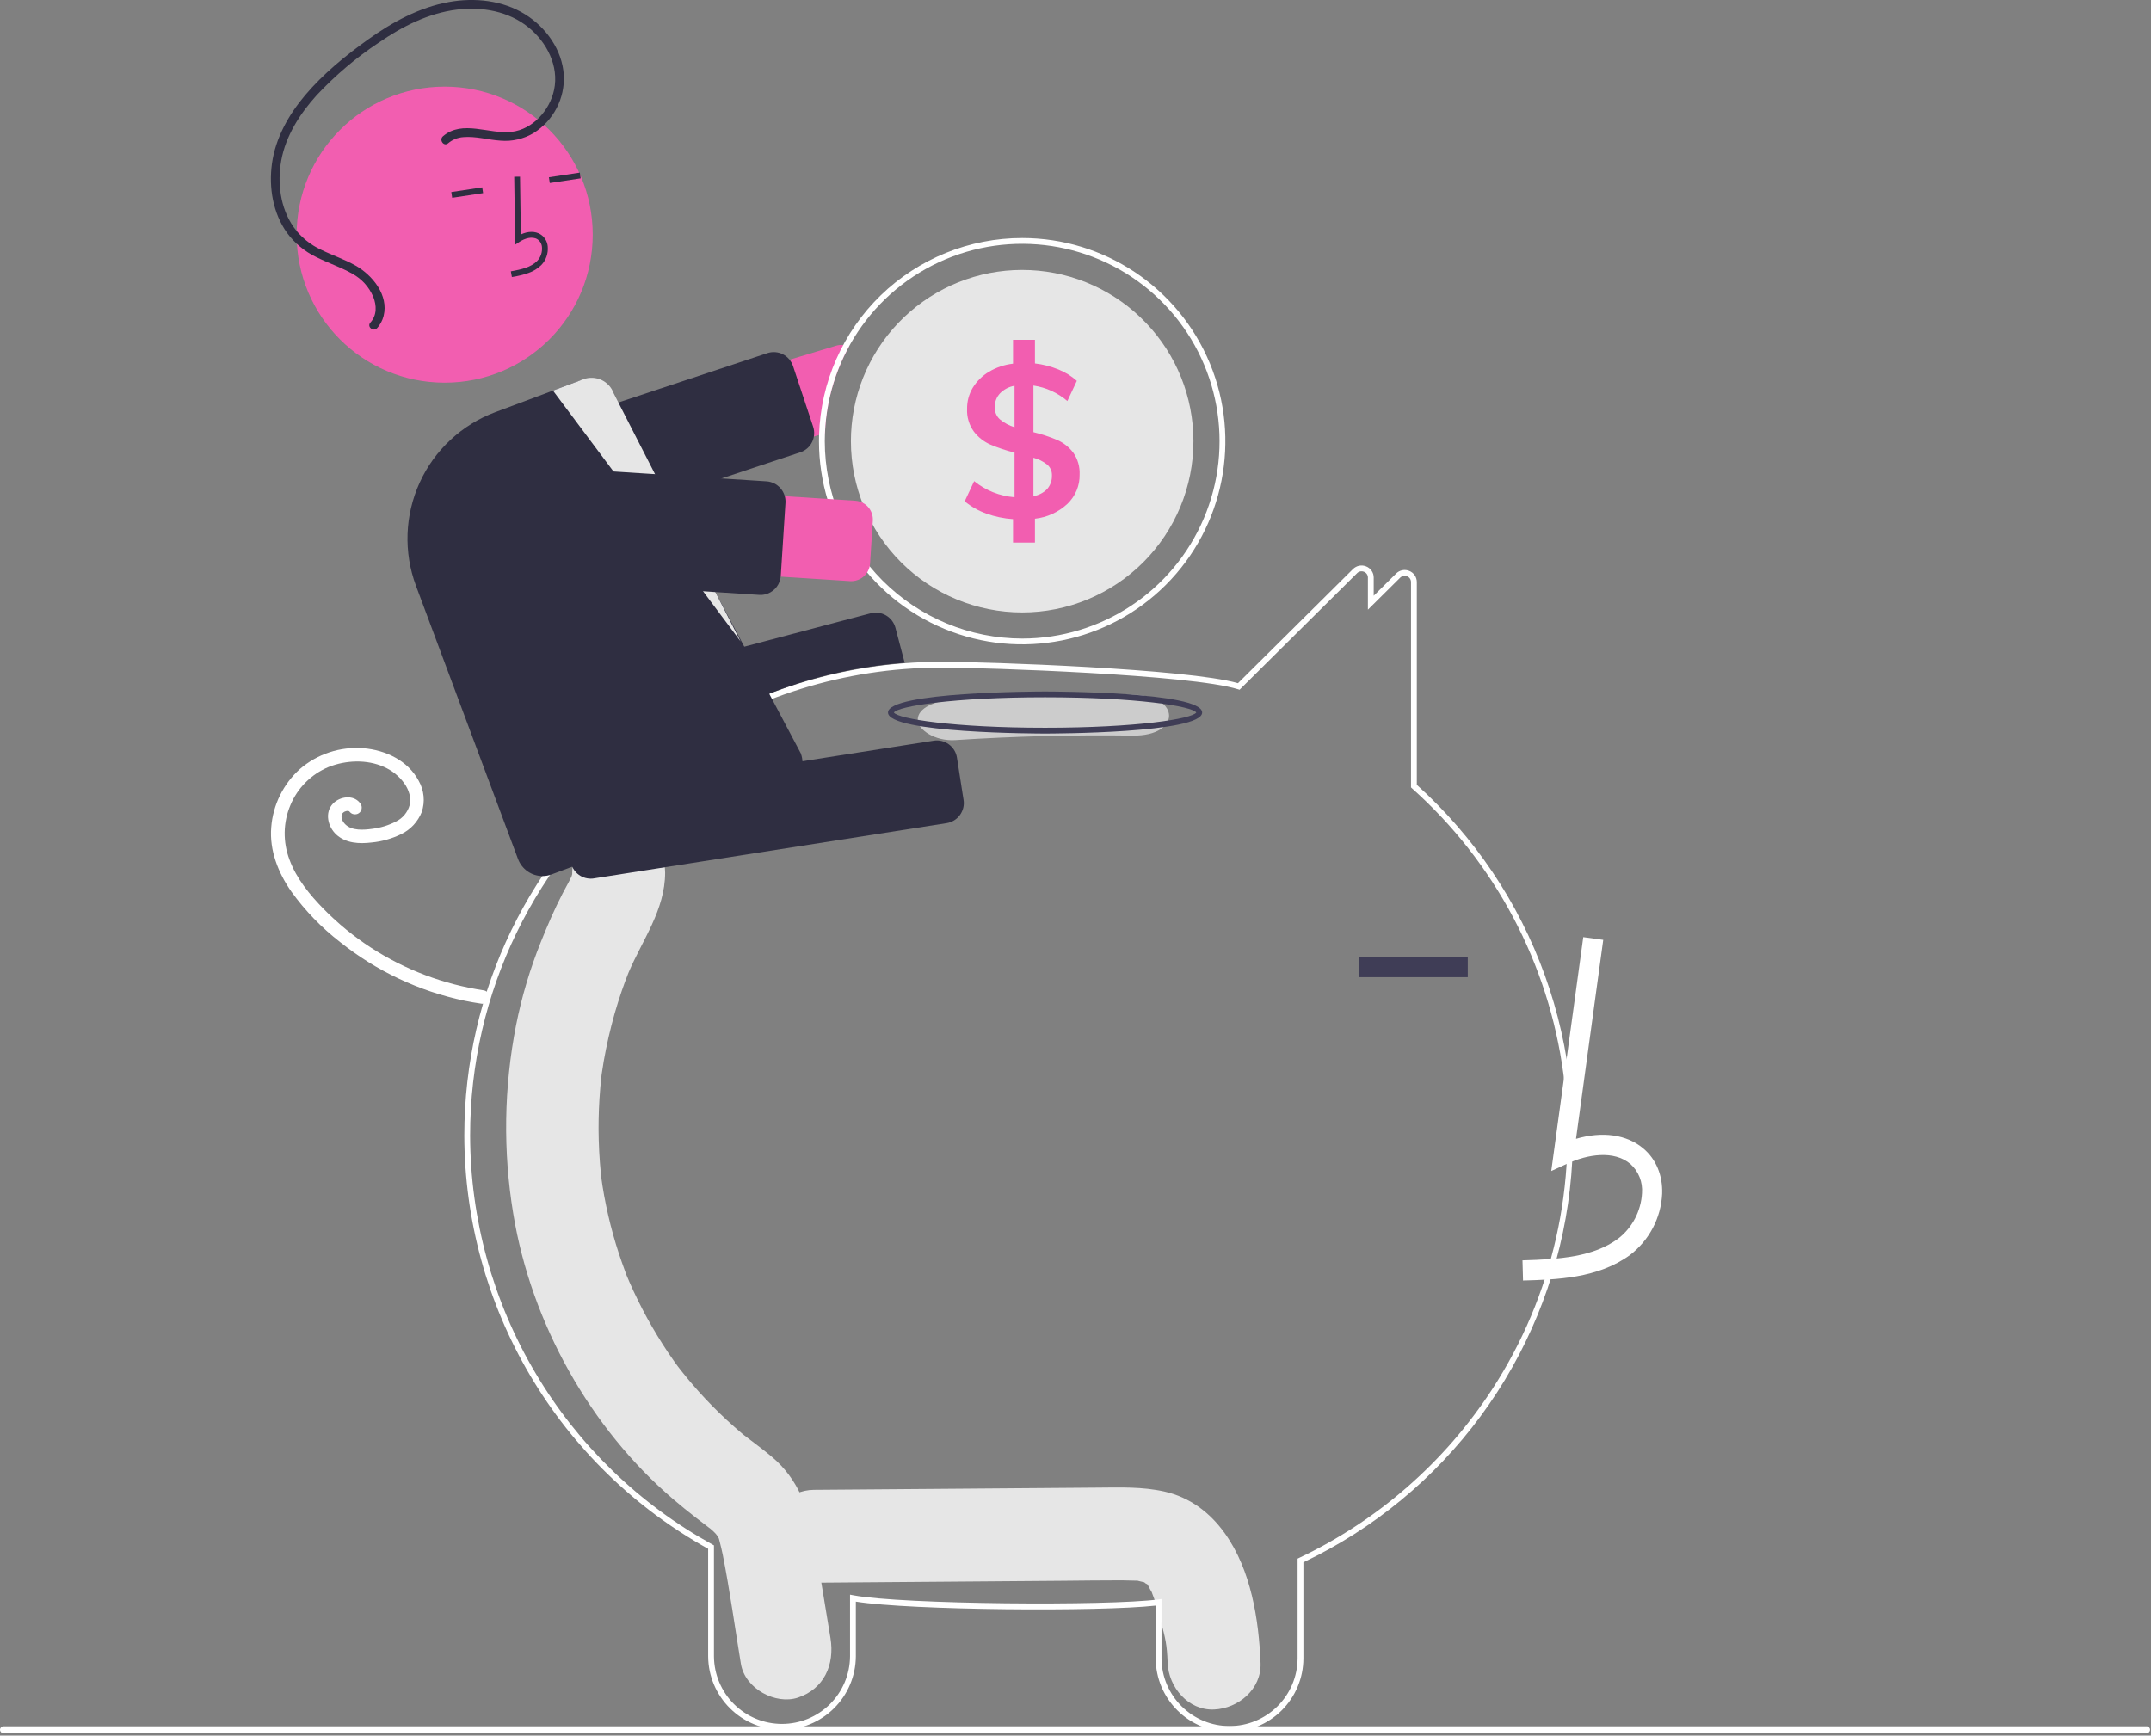 <svg version="1.2" baseProfile="tiny-ps" xmlns="http://www.w3.org/2000/svg" viewBox="0 0 741 598" width="741" height="598">
	<rect x="0" y="0" width="741" height="598" fill="#808080" stroke="none"/>
	<title>money-pink-svg</title>
	<style>
		tspan { white-space:pre }
		.shp0 { fill: #e6e6e6 } 
		.shp1 { fill: #ffffff } 
		.shp2 { fill: #f25eb0 } 
		.shp3 { fill: #2f2e41 } 
		.shp4 { fill: #cccccc } 
		.shp5 { fill: #3f3d56 } 
	</style>
	<path id="Layer" class="shp0" d="M421.95 528.31C416.83 521.14 409.89 515.89 401.18 513.92C393.58 512.21 385.76 512.5 378.04 512.56L280.34 513.32C271.98 513.38 263.96 520.63 264.34 529.32C264.73 537.93 271.38 545.39 280.34 545.32C308.96 545.1 337.58 544.87 366.19 544.65C372.94 544.6 379.69 544.48 386.44 544.5C387.95 544.51 389.46 544.59 390.98 544.6C391.34 544.61 391.61 544.61 391.8 544.6C391.84 544.61 391.88 544.62 391.94 544.64C392.73 544.86 393.54 545.01 394.34 545.21C394.06 545.22 394.85 545.72 395.25 545.88C395.3 545.99 395.42 546.18 395.62 546.48C395.89 546.99 396.69 548.54 396.73 548.49C397.03 549.25 397.32 550.02 397.59 550.8C397.87 551.57 398.13 552.35 398.38 553.13C398.63 553.92 398.87 554.71 399.09 555.5C399.31 556.29 399.52 557.08 399.71 557.88C401.57 564.93 401.98 566.4 402.25 573.01C402.59 581.37 409.37 589.41 418.25 589.01C426.63 588.64 434.61 581.97 434.25 573.01C433.64 557.92 430.99 540.96 421.95 528.31Z" />
	<path id="Layer" class="shp0" d="M286.09 564.41C284.25 553.29 282.45 542.17 280.58 531.05C278.68 519.78 274.81 509.45 266.03 502.06C263.69 500.08 261.26 498.23 258.82 496.39C257.96 495.75 257.1 495.1 256.25 494.44C256.2 494.4 256.17 494.37 256.13 494.34C256.03 494.26 255.92 494.16 255.77 494.04C252.11 490.94 248.58 487.71 245.22 484.27C242.23 481.22 239.37 478.04 236.64 474.73C235.96 473.9 235.29 473.07 234.62 472.22C234.51 472.08 233.89 471.28 233.49 470.77C233.11 470.25 232.42 469.31 232.31 469.14C231.53 468.05 230.77 466.94 230.02 465.82C228.75 463.91 227.52 461.98 226.33 460.02C225.14 458.06 224 456.07 222.89 454.06C221.79 452.04 220.74 450.01 219.73 447.95C218.72 445.89 217.75 443.81 216.83 441.71C216.47 440.87 216.11 440.03 215.76 439.19C215.67 438.93 215.55 438.6 215.39 438.16C214.65 436.12 213.91 434.09 213.23 432.02C211.79 427.64 210.55 423.2 209.52 418.69C209.01 416.46 208.54 414.22 208.13 411.97C207.92 410.82 207.73 409.66 207.54 408.5C207.51 408.3 207.33 407.05 207.23 406.34C207.15 405.63 207 404.37 206.98 404.18C206.87 403 206.76 401.83 206.67 400.66C206.47 398.02 206.33 395.37 206.26 392.73C206.13 388.02 206.22 383.31 206.51 378.6C206.67 375.96 206.91 373.32 207.2 370.69C207.22 370.53 207.23 370.4 207.25 370.28C207.26 370.16 207.28 370.03 207.31 369.86C207.52 368.41 207.75 366.96 208 365.51C208.24 364.13 208.5 362.76 208.78 361.39C209.05 360.03 209.35 358.66 209.66 357.3C209.97 355.94 210.3 354.59 210.65 353.23C210.99 351.88 211.36 350.54 211.74 349.19C212.47 346.66 213.26 344.14 214.11 341.64C214.48 340.53 214.88 339.43 215.28 338.33C215.25 338.4 216.46 335.31 216.48 335.21C221.27 323.88 229.11 313.55 229.13 300.68C229.13 291.97 221.76 283.62 213.13 284.02C210.99 284.1 208.89 284.59 206.95 285.47C205 286.34 203.24 287.58 201.76 289.12C200.28 290.66 199.11 292.47 198.32 294.45C197.52 296.43 197.12 298.55 197.13 300.68C197.13 300.88 197.12 301.04 197.12 301.2C197.04 301.48 196.98 301.7 196.92 301.9C195.98 303.93 194.83 305.86 193.81 307.85C191 313.27 188.6 318.87 186.32 324.55C185.39 326.87 184.51 329.2 183.69 331.55C182.86 333.91 182.1 336.28 181.39 338.67C180.67 341.06 180.02 343.46 179.42 345.88C178.82 348.3 178.28 350.74 177.79 353.18C176.74 358.53 175.92 363.92 175.36 369.34C174.79 374.77 174.46 380.21 174.38 385.66C174.3 391.11 174.46 396.56 174.87 402C175.28 407.43 175.93 412.85 176.82 418.22C183.03 456.04 203.48 492.23 231.93 516.56C234.39 518.67 236.92 520.71 239.47 522.71C240.53 523.54 241.6 524.35 242.67 525.16C243.17 525.54 245.27 527.19 244.35 526.39C246.33 528.08 247.16 528.94 247.67 530.18C247.75 530.47 247.85 530.86 247.98 531.39C248.34 532.8 248.68 534.2 248.97 535.63C251.44 548.08 253.16 560.74 255.23 573.27C256.65 581.88 267.25 587.48 274.91 584.9C283.83 581.9 287.61 573.64 286.09 564.41Z" />
	<path id="Layer" fill-rule="evenodd" class="shp1" d="M413.87 594.81C410.79 593.54 407.99 591.69 405.63 589.34C403.27 587 401.39 584.21 400.1 581.15C398.81 578.08 398.14 574.78 398.13 571.46L398.13 553.21C379.02 555.35 313.58 554.85 294.83 551.84L294.83 570.73C294.78 577.44 292.08 583.86 287.31 588.59C282.54 593.32 276.1 595.98 269.39 595.98C262.67 595.98 256.23 593.32 251.47 588.59C246.7 583.86 244 577.44 243.95 570.73L243.95 533.64C231.3 526.61 219.64 517.94 209.28 507.84C198.92 497.74 189.95 486.32 182.6 473.86C175.25 461.4 169.59 448.02 165.76 434.06C161.94 420.11 159.98 405.71 159.95 391.25C159.95 341.42 182.53 294.93 221.91 263.71C228.26 258.66 234.99 254.08 242.02 250.02C249.05 245.96 256.38 242.42 263.94 239.45C271.5 236.47 279.26 234.06 287.18 232.24C295.09 230.41 303.13 229.18 311.23 228.54C315.66 228.19 320.11 228.02 324.47 228.02C339.82 228.02 409.09 230.39 426.47 235.39L466.09 196.07C466.38 195.78 466.71 195.53 467.08 195.34C467.44 195.14 467.83 195 468.23 194.92C468.63 194.84 469.05 194.82 469.45 194.86C469.86 194.9 470.26 195 470.64 195.16C471.03 195.31 471.38 195.52 471.7 195.78C472.02 196.04 472.3 196.34 472.53 196.68C472.76 197.03 472.94 197.4 473.06 197.79C473.17 198.19 473.23 198.6 473.23 199.01L473.23 205.26L480.94 197.62C481.23 197.33 481.56 197.08 481.93 196.88C482.29 196.69 482.68 196.55 483.08 196.47C483.48 196.39 483.89 196.37 484.3 196.41C484.71 196.45 485.11 196.55 485.49 196.71C485.87 196.86 486.23 197.07 486.55 197.33C486.87 197.59 487.15 197.89 487.38 198.23C487.61 198.57 487.79 198.95 487.9 199.34C488.02 199.74 488.08 200.15 488.08 200.56L488.08 270.42C507.96 288.35 523.12 310.9 532.2 336.09C541.28 361.27 544.02 388.31 540.15 414.8C536.29 441.29 525.95 466.42 510.05 487.96C494.15 509.5 473.18 526.79 449.01 538.29L449.01 571.46C448.99 574.79 448.32 578.08 447.03 581.15C445.75 584.21 443.87 587 441.51 589.34C439.15 591.69 436.35 593.54 433.27 594.81C430.19 596.07 426.89 596.72 423.57 596.71C420.24 596.72 416.94 596.07 413.87 594.81ZM400.13 550.94L400.13 571.46C400.18 577.64 402.67 583.55 407.06 587.91C411.45 592.26 417.38 594.71 423.57 594.71C429.75 594.71 435.68 592.26 440.07 587.91C444.47 583.55 446.96 577.64 447.01 571.46L447.01 537.03L447.58 536.75C454.32 533.56 460.83 529.9 467.07 525.8C473.31 521.71 479.26 517.19 484.88 512.27C490.49 507.36 495.77 502.07 500.66 496.43C505.54 490.79 510.04 484.83 514.11 478.57C524.46 462.64 531.9 444.99 536.07 426.46C540.24 407.93 541.09 388.8 538.57 369.96C536.05 351.13 530.2 332.9 521.3 316.12C512.4 299.33 500.59 284.26 486.41 271.61L486.08 271.31L486.08 200.56C486.08 200.34 486.05 200.13 485.99 199.93C485.93 199.72 485.84 199.53 485.72 199.35C485.6 199.17 485.46 199.01 485.29 198.88C485.12 198.75 484.94 198.64 484.74 198.56C484.54 198.48 484.33 198.42 484.11 198.4C483.9 198.38 483.68 198.39 483.47 198.43C483.26 198.47 483.06 198.55 482.87 198.65C482.68 198.75 482.51 198.88 482.35 199.03L471.23 210.06L471.23 199.01C471.23 198.79 471.2 198.58 471.14 198.38C471.08 198.17 470.99 197.98 470.87 197.8C470.75 197.62 470.61 197.46 470.44 197.33C470.27 197.2 470.09 197.09 469.89 197.01C469.69 196.93 469.48 196.87 469.26 196.85C469.05 196.83 468.83 196.84 468.62 196.88C468.41 196.92 468.2 197 468.01 197.1C467.82 197.2 467.65 197.33 467.5 197.49L427.02 237.65L426.45 237.47C410.29 232.42 339.94 230.02 324.47 230.02C320.16 230.02 315.76 230.19 311.39 230.53C303.39 231.16 295.45 232.38 287.63 234.19C279.81 235.99 272.14 238.37 264.67 241.31C257.2 244.25 249.97 247.74 243.02 251.75C236.07 255.76 229.43 260.29 223.15 265.28C184.25 296.12 161.95 342.03 161.95 391.25C161.98 405.59 163.93 419.86 167.73 433.68C171.53 447.5 177.16 460.76 184.47 473.09C191.78 485.43 200.7 496.74 211 506.72C221.29 516.69 232.87 525.25 245.43 532.17L245.95 532.46L245.95 570.73C246 576.91 248.49 582.82 252.88 587.18C257.27 591.53 263.2 593.97 269.39 593.97C275.57 593.97 281.5 591.53 285.89 587.18C290.28 582.82 292.78 576.91 292.83 570.73L292.83 549.44L294.01 549.66C310.87 552.84 381.84 553.34 399 551.09L400.13 550.94Z" />
	<path id="Layer" class="shp2" d="M288 119.12L177.26 152.4C173.74 153.46 170.78 155.88 169.04 159.12C167.3 162.36 166.91 166.16 167.97 169.68C169.03 173.21 171.45 176.17 174.68 177.91C177.92 179.65 181.72 180.04 185.25 178.99L282.16 149.86L284.19 149.25C284.29 146.64 284.54 144.05 284.95 141.47C285.35 138.9 285.9 136.35 286.6 133.84C287.29 131.32 288.14 128.86 289.12 126.44C290.1 124.03 291.22 121.67 292.48 119.39C292.32 119.32 292.16 119.25 292 119.19C291.83 119.14 291.67 119.09 291.5 119.04C291.33 119 291.16 118.96 290.99 118.93C290.82 118.9 290.65 118.88 290.48 118.87C290.27 118.85 290.06 118.84 289.85 118.84C289.64 118.84 289.43 118.85 289.23 118.87C289.02 118.89 288.81 118.92 288.61 118.96C288.4 119 288.2 119.06 288 119.12Z" />
	<path id="Layer" class="shp3" d="M183.33 186.08C182.6 186.08 181.88 185.97 181.18 185.74C180.49 185.51 179.83 185.18 179.24 184.75C178.65 184.32 178.13 183.81 177.69 183.22C177.26 182.63 176.93 181.97 176.69 181.28L169.77 160.39C169.48 159.51 169.37 158.59 169.43 157.68C169.5 156.76 169.75 155.86 170.16 155.04C170.57 154.22 171.14 153.49 171.84 152.89C172.53 152.29 173.34 151.83 174.21 151.54L264.34 121.67C265.22 121.38 266.14 121.26 267.05 121.33C267.97 121.4 268.87 121.64 269.69 122.06C270.51 122.47 271.24 123.04 271.84 123.74C272.44 124.43 272.9 125.24 273.19 126.11L280.12 147.01C280.4 147.86 280.52 148.76 280.46 149.65C280.41 150.55 280.18 151.43 279.79 152.24C279.41 153.05 278.87 153.77 278.2 154.38C277.54 154.98 276.76 155.45 275.92 155.77C275.84 155.8 275.76 155.83 275.67 155.85L185.54 185.72C185.36 185.78 185.18 185.83 185 185.88C184.82 185.92 184.64 185.96 184.45 185.99C184.27 186.02 184.08 186.04 183.89 186.06C183.71 186.08 183.52 186.08 183.33 186.08Z" />
	<path id="Layer" fill-rule="evenodd" class="shp1" d="M352.13 82.01C380.44 82.01 405.96 99.06 416.8 125.22C427.63 151.38 421.65 181.49 401.63 201.51C381.61 221.52 351.5 227.51 325.34 216.68C299.18 205.84 282.13 180.32 282.13 152.01C282.13 151.29 282.14 150.57 282.16 149.86C282.44 140.85 284.45 131.98 288.1 123.74C291.74 115.5 296.93 108.04 303.4 101.76C309.87 95.49 317.49 90.53 325.84 87.14C334.19 83.75 343.12 82.01 352.13 82.01ZM352.13 220.01C379.38 220.01 404 203.74 414.68 178.67C425.37 153.6 420.05 124.57 401.18 104.92C382.3 85.26 353.52 78.77 328.03 88.42C302.55 98.08 285.29 122.02 284.19 149.25C284.15 150.16 284.13 151.08 284.13 152.01C284.14 160.93 285.9 169.77 289.32 178.02C292.74 186.26 297.75 193.76 304.07 200.07C310.38 206.38 317.87 211.39 326.12 214.81C334.36 218.23 343.2 220 352.13 220.01Z" />
	<path id="Layer" class="shp0" d="M411.13 152.01C411.13 167.66 404.91 182.66 393.85 193.73C382.78 204.79 367.78 211.01 352.13 211.01C336.48 211.01 321.47 204.79 310.41 193.73C299.34 182.66 293.13 167.66 293.13 152.01C293.13 150.14 293.22 148.3 293.39 146.48C294.81 131.38 301.99 117.4 313.45 107.46C324.9 97.51 339.74 92.36 354.9 93.07C370.05 93.78 384.34 100.3 394.81 111.28C405.29 122.25 411.13 136.84 411.13 152.01L411.13 152.01Z" />
	<path id="Layer" fill-rule="evenodd" class="shp2" d="M370.72 157.65C371.01 158.25 371.25 158.88 371.44 159.52C371.63 160.16 371.76 160.81 371.84 161.48C371.92 162.14 371.95 162.81 371.92 163.48C371.94 164.42 371.86 165.35 371.69 166.28C371.51 167.2 371.25 168.1 370.89 168.97C370.53 169.83 370.08 170.66 369.55 171.44C369.02 172.21 368.41 172.93 367.74 173.58C366.97 174.29 366.15 174.94 365.28 175.53C364.41 176.11 363.5 176.62 362.55 177.06C361.6 177.49 360.61 177.85 359.61 178.13C358.6 178.41 357.57 178.6 356.53 178.72L356.53 186.94L348.98 186.94L348.98 178.87C348.19 178.81 347.41 178.73 346.63 178.63C345.85 178.52 345.08 178.39 344.31 178.23C343.54 178.07 342.77 177.88 342.02 177.67C341.26 177.45 340.51 177.21 339.77 176.95C339.09 176.71 338.43 176.44 337.78 176.14C337.12 175.84 336.49 175.52 335.86 175.16C335.24 174.81 334.63 174.43 334.04 174.02C333.45 173.62 332.88 173.18 332.33 172.73L335.59 165.77C336.57 166.57 337.61 167.29 338.71 167.94C339.8 168.58 340.94 169.14 342.12 169.61C343.3 170.08 344.51 170.46 345.74 170.74C346.98 171.03 348.23 171.22 349.5 171.32L349.5 155.93C348.78 155.76 348.07 155.57 347.37 155.37C346.66 155.17 345.96 154.95 345.26 154.72C344.56 154.49 343.87 154.24 343.18 153.98C342.49 153.72 341.81 153.45 341.14 153.16C340.58 152.91 340.03 152.63 339.51 152.31C338.98 151.99 338.48 151.64 338 151.26C337.52 150.88 337.06 150.47 336.64 150.03C336.21 149.59 335.81 149.13 335.44 148.64C335.04 148.07 334.69 147.48 334.38 146.86C334.08 146.24 333.83 145.59 333.64 144.93C333.44 144.27 333.31 143.59 333.22 142.9C333.14 142.22 333.12 141.53 333.15 140.84C333.14 140.2 333.18 139.56 333.26 138.93C333.34 138.3 333.46 137.67 333.63 137.05C333.8 136.44 334.01 135.83 334.26 135.25C334.51 134.66 334.81 134.09 335.14 133.55C335.48 132.99 335.86 132.45 336.28 131.93C336.69 131.42 337.13 130.93 337.6 130.47C338.07 130.01 338.57 129.58 339.09 129.17C339.61 128.77 340.16 128.4 340.73 128.07C341.36 127.69 342 127.35 342.67 127.05C343.33 126.75 344.01 126.48 344.71 126.24C345.4 126.01 346.1 125.82 346.82 125.66C347.53 125.5 348.25 125.38 348.98 125.3L348.98 117.08L356.53 117.08L356.53 125.22C357.22 125.3 357.91 125.4 358.59 125.53C359.28 125.66 359.96 125.81 360.63 125.98C361.31 126.16 361.97 126.35 362.64 126.57C363.3 126.79 363.95 127.03 364.6 127.29C365.18 127.52 365.75 127.78 366.31 128.06C366.87 128.34 367.42 128.65 367.95 128.97C368.48 129.3 369 129.66 369.5 130.03C370 130.4 370.49 130.8 370.96 131.22L367.7 138.17C366.87 137.46 366 136.82 365.08 136.24C364.17 135.65 363.21 135.13 362.23 134.68C361.24 134.23 360.22 133.85 359.18 133.54C358.14 133.24 357.08 133 356.01 132.84L356.01 148.9C356.71 149.07 357.41 149.25 358.1 149.45C358.8 149.64 359.49 149.85 360.17 150.08C360.86 150.31 361.54 150.54 362.22 150.8C362.89 151.05 363.56 151.32 364.23 151.6C364.76 151.84 365.29 152.11 365.79 152.41C366.29 152.72 366.77 153.05 367.24 153.42C367.7 153.78 368.13 154.18 368.55 154.6C368.96 155.01 369.34 155.46 369.7 155.93C370.09 156.47 370.43 157.05 370.72 157.65ZM349.5 132.92C349.03 133 348.57 133.11 348.11 133.26C347.66 133.42 347.22 133.6 346.8 133.82C346.38 134.04 345.97 134.29 345.59 134.58C345.2 134.86 344.84 135.17 344.51 135.51C344.21 135.83 343.94 136.18 343.7 136.55C343.47 136.92 343.28 137.32 343.12 137.73C342.96 138.14 342.85 138.57 342.78 139C342.7 139.44 342.67 139.88 342.69 140.32C342.67 140.71 342.7 141.1 342.77 141.49C342.84 141.87 342.96 142.25 343.11 142.61C343.26 142.97 343.46 143.31 343.68 143.63C343.91 143.95 344.18 144.24 344.47 144.5C344.84 144.8 345.22 145.09 345.62 145.36C346.02 145.62 346.43 145.87 346.85 146.1C347.27 146.32 347.7 146.53 348.15 146.71C348.59 146.9 349.04 147.06 349.5 147.2L349.5 132.92ZM361.48 167.44C361.69 167.07 361.87 166.68 362.01 166.28C362.15 165.88 362.25 165.47 362.31 165.05C362.37 164.63 362.39 164.2 362.38 163.78C362.39 163.43 362.36 163.08 362.3 162.74C362.23 162.39 362.13 162.06 361.99 161.74C361.84 161.42 361.67 161.12 361.46 160.84C361.25 160.56 361.01 160.3 360.75 160.08C360.4 159.8 360.03 159.55 359.66 159.31C359.28 159.07 358.9 158.85 358.5 158.65C358.1 158.45 357.69 158.28 357.28 158.12C356.86 157.96 356.44 157.82 356.01 157.71L356.01 170.95C356.45 170.87 356.9 170.77 357.33 170.62C357.76 170.48 358.17 170.3 358.58 170.09C358.98 169.88 359.36 169.64 359.73 169.37C360.09 169.1 360.43 168.8 360.75 168.48C361.02 168.15 361.27 167.81 361.48 167.44Z" />
	<path id="Layer" class="shp3" d="M186.55 270.77C185.78 270.77 185.02 270.64 184.29 270.4C183.56 270.15 182.88 269.78 182.27 269.31C181.67 268.85 181.14 268.28 180.71 267.64C180.29 267 179.97 266.3 179.77 265.56L176 251.29C175.77 250.4 175.71 249.47 175.83 248.56C175.96 247.65 176.26 246.78 176.72 245.98C177.18 245.19 177.8 244.49 178.53 243.94C179.26 243.38 180.09 242.97 180.98 242.73L299.92 211.31C300.81 211.07 301.73 211.02 302.64 211.14C303.55 211.27 304.43 211.57 305.22 212.03C306.02 212.5 306.71 213.11 307.27 213.84C307.82 214.57 308.23 215.4 308.47 216.29L311.66 228.38L311.06 228.43C303.49 229.02 295.96 230.14 288.54 231.8C281.12 233.46 273.83 235.64 266.73 238.34C259.62 241.03 252.71 244.23 246.06 247.9C239.41 251.57 233.02 255.72 226.96 260.3L226.78 260.38L188.32 270.54C188.18 270.58 188.03 270.61 187.89 270.64C187.74 270.67 187.59 270.69 187.44 270.71C187.29 270.73 187.14 270.75 187 270.76C186.85 270.77 186.7 270.77 186.55 270.77Z" />
	<path id="Layer" class="shp1" d="M166.85 341.26C163.37 340.74 159.93 340.04 156.53 339.16C153.13 338.28 149.78 337.21 146.49 335.97C143.2 334.73 139.99 333.31 136.85 331.72C133.72 330.14 130.67 328.38 127.73 326.47C126.26 325.52 124.83 324.53 123.42 323.5C122.01 322.47 120.63 321.4 119.28 320.3C117.93 319.19 116.61 318.05 115.32 316.87C114.03 315.7 112.77 314.48 111.55 313.24C106.72 308.31 102.11 302.72 99.71 296.16C99.15 294.66 98.72 293.11 98.45 291.53C98.17 289.95 98.05 288.35 98.07 286.74C98.1 285.14 98.28 283.54 98.61 281.97C98.94 280.4 99.42 278.87 100.05 277.39C100.66 275.92 101.41 274.52 102.3 273.19C103.19 271.87 104.2 270.64 105.33 269.52C106.45 268.4 107.69 267.39 109.01 266.5C110.34 265.62 111.74 264.87 113.21 264.26C119.2 261.87 126.44 261.62 132.27 264.24C132.96 264.54 133.63 264.89 134.27 265.28C134.92 265.67 135.54 266.1 136.12 266.57C136.71 267.05 137.27 267.56 137.79 268.1C138.31 268.65 138.79 269.23 139.23 269.84C139.44 270.12 139.63 270.41 139.81 270.71C139.99 271.01 140.16 271.32 140.31 271.64C140.46 271.95 140.6 272.27 140.72 272.6C140.85 272.93 140.95 273.26 141.04 273.6C141.13 273.9 141.19 274.21 141.24 274.53C141.29 274.84 141.32 275.16 141.32 275.47C141.33 275.79 141.32 276.11 141.29 276.42C141.26 276.74 141.2 277.05 141.13 277.36C140.96 277.98 140.73 278.57 140.43 279.14C140.13 279.71 139.78 280.24 139.37 280.74C138.96 281.23 138.49 281.68 137.99 282.07C137.48 282.46 136.94 282.8 136.36 283.08C135.73 283.41 135.08 283.7 134.41 283.97C133.75 284.24 133.08 284.48 132.4 284.69C131.71 284.9 131.02 285.07 130.32 285.22C129.62 285.37 128.92 285.48 128.21 285.57C125.35 285.96 121.24 286.31 118.94 284.02C118.82 283.9 118.71 283.78 118.61 283.66C118.5 283.53 118.4 283.4 118.31 283.27C118.22 283.13 118.13 282.99 118.06 282.85C117.98 282.71 117.91 282.56 117.85 282.41C117.8 282.29 117.77 282.17 117.74 282.05C117.71 281.93 117.69 281.81 117.67 281.69C117.66 281.56 117.65 281.44 117.65 281.32C117.65 281.19 117.66 281.07 117.68 280.95C117.64 281.17 117.81 280.48 117.8 280.5C117.77 280.6 117.61 280.85 117.83 280.47C117.85 280.44 117.87 280.41 117.89 280.38C117.91 280.35 117.93 280.32 117.95 280.29C117.96 280.26 117.98 280.23 118 280.2C118.03 280.17 118.05 280.14 118.07 280.11C117.99 280.21 117.82 280.37 118.12 280.09C118.18 280.02 118.25 279.96 118.32 279.9C118.39 279.84 118.46 279.79 118.54 279.74C118.62 279.7 118.7 279.65 118.78 279.62C118.86 279.58 118.95 279.55 119.04 279.53C119.18 279.48 119.32 279.45 119.45 279.41C119.81 279.32 119.1 279.42 119.46 279.41C119.6 279.4 119.74 279.41 119.88 279.4C120.24 279.39 119.53 279.3 119.87 279.39C120 279.42 120.13 279.46 120.26 279.5C120.55 279.59 120.06 279.29 120.26 279.51C120.48 279.77 120.02 279.26 120.28 279.51C120.31 279.54 120.34 279.57 120.37 279.6C120.4 279.64 120.43 279.67 120.46 279.7C120.49 279.73 120.52 279.77 120.55 279.8C120.58 279.84 120.61 279.87 120.63 279.9C120.85 280.12 121.11 280.29 121.39 280.41C121.68 280.52 121.98 280.58 122.29 280.58C122.6 280.58 122.9 280.52 123.19 280.41C123.47 280.29 123.73 280.12 123.95 279.9C124.16 279.68 124.33 279.42 124.44 279.14C124.55 278.86 124.61 278.55 124.61 278.25C124.61 277.94 124.55 277.64 124.44 277.35C124.33 277.07 124.16 276.81 123.95 276.59C121.64 273.72 117.07 274.43 114.73 276.85C111.75 279.94 112.93 284.84 115.83 287.53C119.12 290.58 123.77 290.79 127.99 290.28C128.88 290.2 129.77 290.07 130.65 289.91C131.52 289.74 132.4 289.54 133.26 289.29C134.12 289.05 134.97 288.77 135.8 288.45C136.64 288.13 137.46 287.77 138.26 287.38C139.05 286.99 139.81 286.53 140.51 286C141.22 285.48 141.88 284.89 142.48 284.24C143.08 283.59 143.61 282.89 144.08 282.14C144.56 281.4 144.96 280.61 145.28 279.79C145.58 278.91 145.78 278 145.89 277.08C146 276.15 146 275.22 145.91 274.29C145.82 273.37 145.63 272.46 145.35 271.57C145.07 270.68 144.69 269.83 144.23 269.02C140.5 262.01 132.78 258.42 125.14 257.79C123.18 257.64 121.21 257.68 119.26 257.92C117.31 258.15 115.38 258.58 113.52 259.19C111.65 259.8 109.85 260.6 108.13 261.57C106.42 262.54 104.81 263.67 103.32 264.96C101.9 266.24 100.61 267.65 99.45 269.17C98.3 270.7 97.29 272.33 96.45 274.04C95.6 275.76 94.92 277.55 94.42 279.39C93.91 281.24 93.58 283.13 93.44 285.03C92.77 293.03 95.87 300.79 100.4 307.25C101.58 308.88 102.82 310.48 104.11 312.03C105.41 313.57 106.76 315.07 108.16 316.53C109.57 317.98 111.02 319.38 112.52 320.72C114.03 322.07 115.58 323.36 117.17 324.6C120.29 327.08 123.54 329.39 126.92 331.49C130.3 333.6 133.8 335.5 137.4 337.2C141 338.9 144.7 340.39 148.47 341.66C152.25 342.92 156.09 343.97 159.99 344.79C161.85 345.18 163.72 345.5 165.6 345.78C165.9 345.85 166.21 345.87 166.51 345.82C166.81 345.78 167.1 345.68 167.37 345.53C167.63 345.38 167.87 345.18 168.06 344.94C168.25 344.71 168.39 344.43 168.48 344.14C168.56 343.84 168.59 343.54 168.55 343.23C168.51 342.93 168.41 342.63 168.26 342.36C168.11 342.1 167.9 341.86 167.66 341.67C167.42 341.48 167.14 341.34 166.85 341.26L166.85 341.26Z" />
	<path id="Layer" class="shp4" d="M390.23 239.38C369.79 239.09 349.41 239.61 329.1 240.94C322.16 241.39 316.15 243.85 316.15 247.97C316.15 251.42 322.11 255.46 329.1 255C349.4 253.68 369.78 253.16 390.23 253.45C406.91 253.68 406.9 239.62 390.23 239.38Z" />
	<path id="Layer" fill-rule="evenodd" class="shp5" d="M360.02 252.75C357.81 252.75 305.91 252.67 305.91 245.5C305.91 238.33 357.81 238.25 360.02 238.25C362.23 238.25 414.13 238.33 414.13 245.5C414.13 252.67 362.23 252.75 360.02 252.75ZM307.94 245.5C307.94 245.5 307.94 245.5 307.94 245.5C307.94 245.5 307.94 245.5 307.94 245.5L307.94 245.5ZM360.02 250.75C391.6 250.75 410.68 247.67 412.1 245.5C410.68 243.33 391.6 240.25 360.02 240.25C328.44 240.25 309.36 243.33 307.94 245.5C309.36 247.67 328.44 250.75 360.02 250.75Z" />
	<path id="Layer" class="shp1" d="M524.67 441.2C536.16 440.88 550.46 440.48 561.47 432.44C563.11 431.19 564.6 429.77 565.93 428.21C567.26 426.64 568.41 424.93 569.37 423.11C570.33 421.3 571.08 419.38 571.63 417.4C572.17 415.42 572.49 413.38 572.59 411.33C572.82 404.98 570.52 399.43 566.13 395.72C560.38 390.86 551.98 389.72 542.92 392.38L552.3 323.83L545.42 322.89L534.39 403.47L540.14 400.83C546.81 397.78 555.96 396.22 561.64 401.03C562.34 401.65 562.96 402.36 563.5 403.12C564.03 403.89 564.48 404.72 564.82 405.59C565.17 406.46 565.41 407.36 565.55 408.29C565.69 409.22 565.72 410.15 565.65 411.09C565.57 412.62 565.32 414.13 564.91 415.6C564.5 417.08 563.94 418.5 563.23 419.86C562.51 421.21 561.66 422.48 560.68 423.65C559.69 424.83 558.58 425.89 557.37 426.82C548.8 433.08 537.41 433.89 524.48 434.25L524.67 441.2Z" />
	<path id="Layer" class="shp5" d="M468.2 329.74L505.63 329.74L505.63 336.69L468.2 336.69L468.2 329.74Z" />
	<path id="Layer" class="shp3" d="M203.49 302.74C202.66 302.73 201.84 302.59 201.06 302.3C200.29 302.01 199.57 301.59 198.94 301.05C198.32 300.51 197.79 299.87 197.39 299.15C196.98 298.42 196.71 297.64 196.58 296.82L194.3 282.24C194.16 281.33 194.19 280.4 194.41 279.51C194.63 278.62 195.02 277.78 195.56 277.03C196.1 276.29 196.78 275.66 197.57 275.18C198.35 274.7 199.22 274.38 200.13 274.24L321.66 255.2C322.57 255.06 323.49 255.09 324.39 255.31C325.28 255.53 326.12 255.92 326.87 256.46C327.61 257 328.24 257.68 328.72 258.47C329.2 259.25 329.52 260.12 329.66 261.03L331.94 275.61C332.09 276.52 332.05 277.45 331.83 278.34C331.61 279.23 331.22 280.07 330.68 280.82C330.14 281.56 329.46 282.19 328.67 282.67C327.89 283.15 327.02 283.47 326.11 283.61L204.58 302.65C204.49 302.67 204.4 302.68 204.31 302.69C204.22 302.7 204.13 302.71 204.03 302.72C203.94 302.72 203.85 302.73 203.76 302.73C203.67 302.74 203.58 302.74 203.49 302.74L203.49 302.74Z" />
	<path id="Layer" class="shp2" d="M153.19 131.85C124.99 131.85 102.19 109.06 102.19 80.85C102.19 52.65 124.99 29.85 153.19 29.85C181.39 29.85 204.19 52.65 204.19 80.85C204.19 109.06 181.39 131.85 153.19 131.85Z" />
	<path id="Layer" class="shp3" d="M182.06 94.05C182.47 93.91 182.87 93.75 183.26 93.56C183.65 93.38 184.02 93.17 184.39 92.95C184.76 92.72 185.11 92.48 185.45 92.21C185.79 91.95 186.12 91.67 186.43 91.37C186.84 90.95 187.21 90.48 187.52 89.98C187.83 89.48 188.08 88.94 188.28 88.38C188.47 87.82 188.6 87.25 188.67 86.66C188.74 86.07 188.75 85.48 188.69 84.89C188.65 84.47 188.57 84.06 188.44 83.66C188.31 83.26 188.14 82.88 187.92 82.52C187.7 82.16 187.44 81.82 187.15 81.52C186.86 81.22 186.53 80.95 186.17 80.73C184.33 79.59 181.89 79.64 179.43 80.78L179.14 60.87L177.14 60.9L177.48 84.3L179 83.3C180.76 82.15 183.3 81.31 185.13 82.43C185.35 82.58 185.56 82.75 185.74 82.95C185.93 83.14 186.09 83.36 186.23 83.59C186.36 83.82 186.47 84.07 186.55 84.33C186.63 84.59 186.68 84.85 186.7 85.12C186.74 85.56 186.74 86 186.68 86.44C186.63 86.87 186.53 87.3 186.39 87.72C186.24 88.14 186.06 88.54 185.83 88.91C185.6 89.29 185.33 89.64 185.02 89.95C182.86 92.11 179.65 92.83 175.98 93.49L176.34 95.45C176.82 95.38 177.31 95.29 177.79 95.2C178.27 95.1 178.75 95 179.23 94.88C179.71 94.76 180.19 94.64 180.66 94.5C181.13 94.36 181.6 94.21 182.06 94.05L182.06 94.05Z" />
	<path id="Layer" class="shp3" d="M189.09 61.08L199.74 59.47L200.04 61.45L189.39 63.06L189.09 61.08Z" />
	<path id="Layer" class="shp3" d="M155.47 66.17L166.12 64.56L166.42 66.54L155.77 68.15L155.47 66.17Z" />
	<path id="Layer" class="shp3" d="M186.89 301.85C185.98 301.84 185.07 301.7 184.2 301.43C183.33 301.16 182.51 300.75 181.76 300.23C181.01 299.71 180.35 299.08 179.79 298.36C179.23 297.64 178.78 296.84 178.46 295.99L143.29 201.82C141.17 196.1 140.18 190.02 140.4 183.92C140.62 177.83 142.04 171.83 144.57 166.28C147.1 160.73 150.7 155.73 155.17 151.57C159.63 147.4 164.87 144.16 170.58 142.02L199.17 131.34C199.72 131.14 200.29 130.98 200.87 130.89C201.46 130.79 202.04 130.76 202.63 130.78C203.22 130.8 203.81 130.87 204.38 131.01C204.95 131.15 205.51 131.34 206.05 131.58C206.58 131.82 207.09 132.11 207.57 132.45C208.05 132.79 208.49 133.18 208.89 133.6C209.29 134.03 209.65 134.5 209.95 134.99C210.26 135.49 210.52 136.02 210.72 136.57L275.86 259.55C276.28 260.66 276.48 261.84 276.45 263.03C276.41 264.22 276.14 265.38 275.65 266.46C275.16 267.55 274.47 268.52 273.6 269.33C272.73 270.14 271.72 270.77 270.6 271.19L190.04 301.27C189.79 301.37 189.53 301.45 189.27 301.52C189.02 301.59 188.75 301.65 188.49 301.7C188.23 301.75 187.96 301.79 187.69 301.81C187.43 301.83 187.16 301.85 186.89 301.85Z" />
	<path id="Layer" class="shp0" d="M190.5 134.58L255.13 221.01L211.39 135.49C211.03 134.49 210.48 133.57 209.76 132.79C209.05 132.01 208.18 131.37 207.22 130.92C206.26 130.47 205.22 130.22 204.16 130.17C203.1 130.12 202.04 130.28 201.04 130.64L190.5 134.58Z" />
	<path id="Layer" class="shp2" d="M292.83 200.22L177.43 192.78C173.76 192.55 170.33 190.86 167.9 188.1C165.47 185.33 164.24 181.72 164.47 178.04C164.71 174.37 166.4 170.94 169.16 168.51C171.93 166.08 175.54 164.85 179.22 165.08L294.61 172.52C295.46 172.57 296.3 172.79 297.06 173.17C297.83 173.55 298.51 174.07 299.08 174.71C299.64 175.35 300.07 176.1 300.35 176.91C300.62 177.71 300.74 178.57 300.68 179.42L299.73 194.15C299.68 195 299.46 195.83 299.08 196.6C298.7 197.37 298.18 198.05 297.54 198.61C296.9 199.18 296.15 199.61 295.34 199.88C294.53 200.16 293.68 200.27 292.83 200.22L292.83 200.22Z" />
	<path id="Layer" class="shp3" d="M261.99 204.98C261.84 204.98 261.69 204.98 261.53 204.97L261.53 204.97L166.78 198.86C165.86 198.81 164.96 198.57 164.14 198.16C163.31 197.76 162.58 197.19 161.97 196.5C161.36 195.81 160.9 195.01 160.6 194.14C160.31 193.27 160.18 192.35 160.24 191.43L161.86 166.27C161.92 165.35 162.16 164.46 162.57 163.63C162.97 162.81 163.54 162.07 164.23 161.46C164.92 160.86 165.72 160.39 166.59 160.1C167.46 159.8 168.38 159.68 169.3 159.74L264.05 165.84C264.97 165.9 265.87 166.14 266.69 166.55C267.52 166.95 268.25 167.52 268.86 168.21C269.47 168.9 269.93 169.7 270.23 170.57C270.53 171.44 270.65 172.36 270.59 173.27L268.97 198.43C268.93 199.1 268.79 199.76 268.55 200.39C268.32 201.03 268 201.62 267.6 202.16C267.2 202.7 266.72 203.18 266.18 203.58C265.65 203.98 265.05 204.31 264.42 204.54C264.23 204.62 264.03 204.68 263.83 204.73C263.63 204.79 263.43 204.84 263.23 204.87C263.02 204.91 262.82 204.94 262.61 204.96C262.41 204.97 262.2 204.98 261.99 204.98Z" />
	<path id="Layer" class="shp3" d="M152.6 46.94C159.31 41.17 168.53 46.33 176.22 45.43C183.58 44.56 189.4 37.96 190.88 30.95C192.61 22.76 188.36 14.56 182.1 9.46C175.25 3.87 166.15 2.27 157.53 3.3C147.66 4.49 138.62 9.09 130.52 14.66C128.56 15.96 126.65 17.32 124.77 18.73C122.89 20.14 121.06 21.61 119.27 23.12C117.48 24.64 115.73 26.21 114.03 27.83C112.33 29.45 110.68 31.12 109.07 32.83C103.32 39.18 98.45 46.75 96.89 55.3C95.48 63.07 96.56 71.67 101.15 78.25C101.76 79.09 102.42 79.89 103.12 80.65C103.83 81.4 104.59 82.11 105.39 82.77C106.18 83.43 107.02 84.03 107.9 84.58C108.78 85.13 109.69 85.63 110.63 86.06C114.56 87.99 118.76 89.37 122.58 91.56C128.35 94.87 133.95 101.72 132.15 108.85C132.05 109.24 131.93 109.62 131.79 109.99C131.64 110.37 131.48 110.73 131.29 111.08C131.1 111.44 130.89 111.78 130.66 112.1C130.44 112.43 130.19 112.75 129.92 113.04C128.63 114.47 126.3 112.58 127.59 111.14C129.87 108.62 129.78 105.26 128.57 102.24C128.21 101.4 127.78 100.59 127.29 99.82C126.8 99.06 126.24 98.33 125.63 97.65C125.01 96.98 124.34 96.35 123.62 95.79C122.9 95.23 122.14 94.73 121.33 94.29C117.34 92.01 112.93 90.6 108.84 88.52C107.86 88.05 106.92 87.52 106.01 86.93C105.1 86.34 104.22 85.7 103.39 85.01C102.55 84.32 101.76 83.58 101.02 82.79C100.27 82.01 99.57 81.18 98.93 80.3C94.03 73.5 92.56 64.64 93.68 56.44C94.88 47.58 99.43 39.52 105.15 32.76C111.36 25.41 119 19.19 126.8 13.6C135.17 7.61 144.42 2.54 154.65 0.7C163.52 -0.89 173.13 0.09 180.89 4.93C188.13 9.44 193.68 17.2 194.23 25.87C194.33 27.84 194.17 29.81 193.75 31.73C193.33 33.65 192.66 35.51 191.75 37.25C190.84 39 189.71 40.61 188.38 42.06C187.04 43.51 185.52 44.77 183.86 45.82C183.01 46.32 182.12 46.77 181.2 47.14C180.28 47.51 179.33 47.81 178.36 48.03C177.39 48.26 176.41 48.41 175.42 48.48C174.43 48.55 173.44 48.54 172.45 48.46C168.19 48.19 163.92 46.88 159.63 47.24C159.15 47.27 158.67 47.34 158.2 47.45C157.73 47.55 157.27 47.7 156.82 47.88C156.38 48.06 155.95 48.27 155.53 48.53C155.12 48.78 154.73 49.06 154.36 49.37C152.9 50.63 151.15 48.19 152.6 46.94L152.6 46.94Z" />
	<path id="Layer" class="shp1" d="M739.48 597.18L1.19 597.18C0.88 597.17 0.57 597.05 0.35 596.83C0.13 596.6 0 596.3 0 595.98C0 595.67 0.13 595.37 0.35 595.14C0.57 594.92 0.88 594.79 1.19 594.79L739.48 594.79C739.8 594.79 740.1 594.92 740.33 595.14C740.55 595.37 740.68 595.67 740.68 595.98C740.68 596.3 740.55 596.6 740.33 596.83C740.1 597.05 739.8 597.18 739.48 597.18L739.48 597.18Z" />
</svg>
